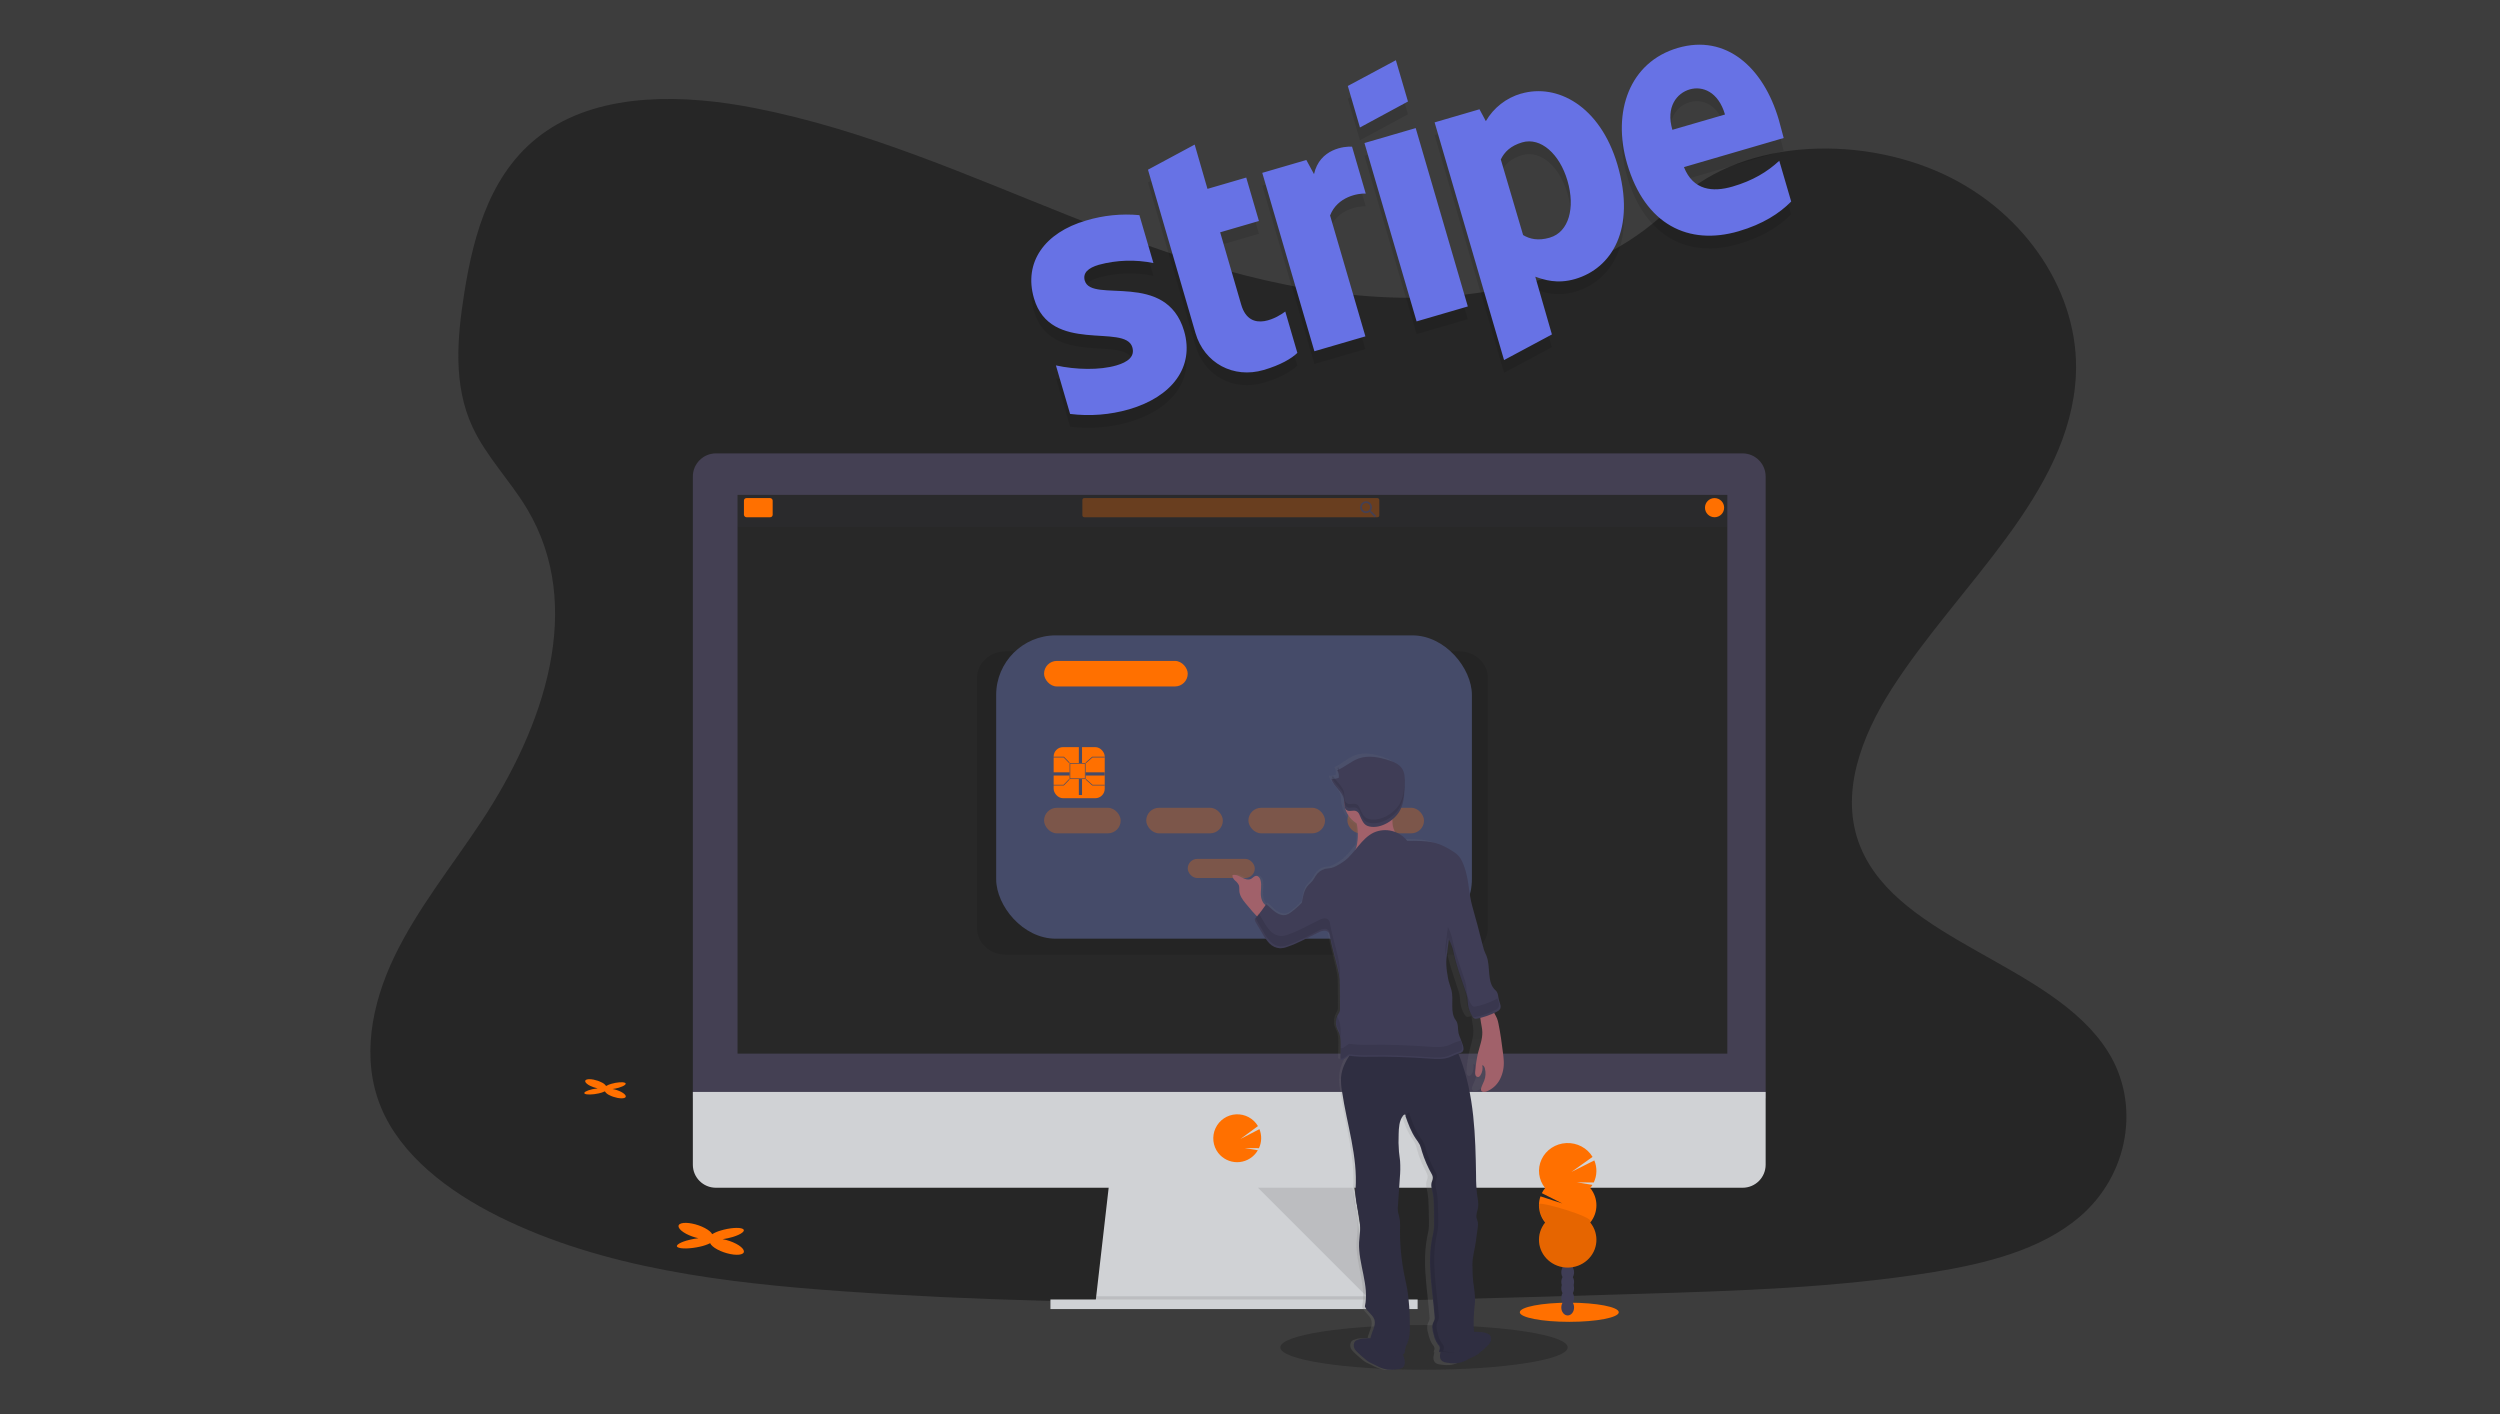 <?xml version="1.0" encoding="UTF-8"?>
<svg width="783px" height="443px" viewBox="0 0 783 443" version="1.1" xmlns="http://www.w3.org/2000/svg" xmlns:xlink="http://www.w3.org/1999/xlink">
    <!-- Generator: Sketch 53.2 (72643) - https://sketchapp.com -->
    <title>stripe</title>
    <desc>Created with Sketch.</desc>
    <defs>
        <polygon id="path-1" points="783 1.13686838e-13 5.68434189e-14 1.13686838e-13 5.68434189e-14 443 783 443"></polygon>
        <linearGradient x1="49.989%" y1="100.023%" x2="49.989%" y2="-0.002%" id="linearGradient-3">
            <stop stop-color="#808080" stop-opacity="0.25" offset="0%"></stop>
            <stop stop-color="#808080" stop-opacity="0.12" offset="54%"></stop>
            <stop stop-color="#808080" stop-opacity="0.1" offset="100%"></stop>
        </linearGradient>
    </defs>
    <g id="Page-1" stroke="none" stroke-width="1" fill="none" fill-rule="evenodd">
        <g id="stripe">
            <g id="Group-14">
                <g id="The-gang">
                    <g id="Oval-+-Oval-Mask">
                        <g id="Path-5">
                            <mask id="mask-2" fill="white">
                                <use xlink:href="#path-1"></use>
                            </mask>
                            <use id="Mask" fill="#3D3D3D" fill-rule="nonzero" xlink:href="#path-1"></use>
                            <g id="undraw_stripe_payments_o7aw" mask="url(#mask-2)">
                                <g transform="translate(116, 14)">
                                    <path d="M319.563,79.159 C284.304,77.908 250.719,66.249 218.652,53.495 C186.586,40.741 154.817,26.605 120.404,19.846 C98.267,15.5 72.952,14.887 55.118,27.038 C37.951,38.717 32.407,58.931 29.428,77.646 C27.184,91.758 25.865,106.575 32.008,119.772 C36.276,128.935 43.855,136.633 49.097,145.407 C67.325,175.942 54.451,213.596 34.68,243.411 C25.432,257.396 14.66,270.739 7.51,285.624 C0.36,300.51 -2.95,317.571 3.305,332.758 C9.511,347.814 24.288,359.118 40.297,367.069 C72.816,383.224 111.137,387.847 148.504,390.465 C231.22,396.261 314.379,393.75 397.315,391.239 C428.008,390.305 458.833,389.366 489.031,384.504 C505.794,381.804 523.102,377.521 535.271,367.176 C550.725,354.037 554.555,331.814 544.198,315.352 C526.845,287.746 478.819,280.894 466.68,251.25 C459.997,234.939 466.86,216.769 476.57,201.615 C497.403,169.163 532.321,140.691 534.161,103.592 C535.427,78.113 518.639,52.595 492.686,40.541 C465.477,27.889 427.755,29.495 407.682,50.41 C387.015,71.982 350.695,80.269 319.563,79.159 Z" id="Path" fill="#262626" fill-rule="nonzero"></path>
                                    <path d="M223.762,77.958 C223.036,75.468 224.801,73.914 228.184,72.925 C233.753,71.423 239.596,71.24 245.249,72.389 L240.861,57.384 C235.236,56.866 229.564,57.438 224.157,59.07 C211.188,62.85 204.538,72.136 207.839,83.429 C212.968,101.084 236.414,91.17 238.647,98.765 C239.505,101.688 237.233,103.408 233.655,104.45 C228.35,105.999 220.939,105.805 214.713,104.45 L219.155,119.645 C225.366,120.42 231.669,119.923 237.682,118.184 C250.973,114.286 258.188,105.064 254.849,93.635 C249.227,74.635 225.873,85.114 223.782,77.962 L223.762,77.958 Z M258.174,35.281 L243.547,43.149 L258.422,94.302 C261.187,103.754 270.309,108.645 279.768,105.883 C285.009,104.358 288.544,102.282 290.333,100.524 L286.549,87.565 C284.745,88.992 275.506,94.872 272.747,85.421 L266.155,62.758 L278.295,59.216 L274.322,45.614 L262.181,49.156 L258.174,35.281 Z M295.55,44.537 L293.146,40.109 L279.343,44.138 L295.667,100.012 L311.644,95.35 L300.581,57.486 C302.912,51.47 309.567,50.5 311.751,50.627 L307.461,35.939 C305.194,35.768 297.305,36.547 295.55,44.542 L295.55,44.537 Z M311.356,34.794 L327.397,30.117 L343.72,85.981 L327.68,90.663 L311.356,34.828 L311.356,34.794 Z M309.942,29.922 L324.974,21.796 L321.185,8.861 L306.135,16.924 L309.942,29.956 L309.942,29.922 Z M360.434,19.306 C355.766,20.648 351.8,23.744 349.366,27.944 L347.377,24.227 L333.321,28.329 L355.07,102.774 L370.058,94.751 L364.846,76.662 C367.63,77.636 371.706,79.024 377.327,77.388 C388.765,74.05 396.498,61.798 390.584,41.575 C385.109,23.062 371.618,16.067 360.434,19.326 L360.434,19.306 Z M369.453,64.419 C365.685,65.52 363.057,64.833 361.038,63.62 L354.051,39.948 C355.173,37.614 357.099,35.666 360.746,34.589 C366.557,32.889 372.486,38.228 374.929,46.593 C377.43,55.148 375.333,62.67 369.453,64.404 L369.453,64.419 Z M441.124,27.52 C436.346,11.175 424.654,0.589 409.511,5.008 C394.367,9.426 388.868,25.026 393.607,41.244 C399.223,60.448 412.909,66.981 428.511,62.436 C436.117,60.219 441.363,56.814 445,53.121 L441.27,40.352 C437.56,43.792 432.982,46.588 426.644,48.43 C420.447,50.237 414.318,49.672 411.412,42.34 L442.65,33.225 C442.406,32.397 441.563,29.04 441.119,27.505 L441.124,27.52 Z M407.785,30.662 C405.674,23.447 409.209,19.16 413.236,17.996 C417.136,16.861 422.163,18.649 424.269,25.864 L407.785,30.662 Z" id="Shape" fill="#000000" fill-rule="nonzero" opacity="0.1"></path>
                                    <path d="M223.762,73.958 C223.036,71.468 224.801,69.914 228.184,68.925 C233.753,67.423 239.596,67.24 245.249,68.389 L240.861,53.384 C235.236,52.866 229.564,53.438 224.157,55.07 C211.188,58.85 204.538,68.136 207.839,79.429 C212.968,97.084 236.414,87.17 238.647,94.765 C239.505,97.688 237.233,99.408 233.655,100.45 C228.35,101.999 220.939,101.805 214.713,100.45 L219.155,115.645 C225.366,116.42 231.669,115.923 237.682,114.184 C250.973,110.286 258.188,101.064 254.849,89.635 C249.227,70.635 225.873,81.114 223.782,73.962 L223.762,73.958 Z M258.174,31.281 L243.547,39.149 L258.422,90.302 C261.187,99.754 270.309,104.645 279.768,101.883 C285.009,100.358 288.544,98.282 290.333,96.524 L286.549,83.565 C284.745,84.992 275.506,90.872 272.747,81.421 L266.155,58.758 L278.295,55.216 L274.322,41.614 L262.181,45.156 L258.174,31.281 Z M295.55,40.537 L293.146,36.109 L279.343,40.138 L295.667,96.012 L311.644,91.35 L300.581,53.486 C302.912,47.47 309.567,46.5 311.751,46.627 L307.461,31.939 C305.194,31.768 297.305,32.547 295.55,40.542 L295.55,40.537 Z M311.356,30.794 L327.397,26.117 L343.72,81.981 L327.68,86.663 L311.356,30.828 L311.356,30.794 Z M309.942,25.922 L324.974,17.796 L321.185,4.861 L306.135,12.924 L309.942,25.956 L309.942,25.922 Z M360.434,15.306 C355.766,16.648 351.8,19.744 349.366,23.944 L347.377,20.227 L333.321,24.329 L355.07,98.774 L370.058,90.751 L364.846,72.662 C367.63,73.636 371.706,75.024 377.327,73.388 C388.765,70.05 396.498,57.798 390.584,37.575 C385.109,19.062 371.618,12.067 360.434,15.326 L360.434,15.306 Z M369.453,60.419 C365.685,61.52 363.057,60.833 361.038,59.62 L354.051,35.948 C355.173,33.614 357.099,31.666 360.746,30.589 C366.557,28.889 372.486,34.228 374.929,42.593 C377.43,51.148 375.333,58.67 369.453,60.404 L369.453,60.419 Z M441.124,23.52 C436.346,7.175 424.654,-3.411 409.511,1.008 C394.367,5.426 388.868,21.026 393.607,37.244 C399.223,56.448 412.909,62.981 428.511,58.436 C436.117,56.219 441.363,52.814 445,49.121 L441.27,36.352 C437.56,39.792 432.982,42.588 426.644,44.43 C420.447,46.237 414.318,45.672 411.412,38.34 L442.65,29.225 C442.406,28.397 441.563,25.04 441.119,23.505 L441.124,23.52 Z M407.785,26.662 C405.674,19.447 409.209,15.16 413.236,13.996 C417.136,12.861 422.163,14.649 424.269,21.864 L407.785,26.662 Z" id="Shape" fill="#6772E5" fill-rule="nonzero"></path>
                                    <ellipse id="Oval" fill="#262626" fill-rule="nonzero" opacity="0.543" cx="330" cy="408" rx="45" ry="7"></ellipse>
                                    <polygon id="Path" fill="#D0D2D5" fill-rule="nonzero" points="314 396 227 394.891 227.259 392.668 231.463 356 307.868 356 313.487 392.668 313.917 395.446"></polygon>
                                    <polygon id="Path" fill="#000000" fill-rule="nonzero" opacity="0.1" points="314 395 270.544 395 227 394.401 227.259 392 313.57 392"></polygon>
                                    <rect id="Rectangle" fill="#D0D2D5" fill-rule="nonzero" x="213" y="393" width="115" height="3"></rect>
                                    <path d="M437,135.273 C437.01,133.354 436.257,131.509 434.905,130.145 C433.553,128.781 431.714,128.009 429.792,128 L108.208,128 C104.207,128.021 100.981,131.277 101,135.273 L101,330 L437,330 L437,135.273 Z" id="Path" fill="#444053" fill-rule="nonzero"></path>
                                    <path d="M101,328 L101,350.802 C101,354.777 104.227,358 108.208,358 L429.792,358 C431.704,358.001 433.538,357.243 434.89,355.893 C436.242,354.543 437.001,352.711 437,350.802 L437,328 L101,328 Z" id="Path" fill="#D0D2D5" fill-rule="nonzero"></path>
                                    <rect id="Rectangle" fill="#282828" fill-rule="nonzero" x="115" y="141" width="310" height="175"></rect>
                                    <path d="M271.455,350 C273.763,350 275.944,348.94 277.371,347.124 L277.371,347.124 C277.586,346.85 277.782,346.561 277.956,346.26 L273.85,345.576 L278.312,345.61 C279.177,343.726 279.228,341.567 278.454,339.644 L272.47,342.754 L277.99,338.691 C276.566,336.284 273.925,334.866 271.133,335.01 C268.342,335.154 265.861,336.836 264.691,339.378 C263.521,341.919 263.855,344.901 265.559,347.119 L265.559,347.119 C266.981,348.932 269.153,349.993 271.455,350 Z" id="Path" fill="#FF7000" fill-rule="nonzero"></path>
                                    <polygon id="Path" fill="#000000" fill-rule="nonzero" opacity="0.1" points="278 358 313 393 307.629 358"></polygon>
                                    <rect id="Rectangle" fill="#444053" fill-rule="nonzero" opacity="0.1" x="115" y="141" width="310" height="10"></rect>
                                    <rect id="Rectangle" fill="#FF7000" fill-rule="nonzero" x="117" y="142" width="9" height="6" rx="0.78"></rect>
                                    <rect id="Rectangle" fill="#FF7000" fill-rule="nonzero" opacity="0.3" x="223" y="142" width="93" height="6" rx="0.58"></rect>
                                    <path d="M313.562,146.134 L313.333,146.134 L313.25,146.066 C313.534,145.723 313.691,145.292 313.694,144.846 C313.689,143.821 312.857,142.995 311.837,143 C310.817,143.005 309.995,143.841 310,144.866 C310.005,145.891 310.837,146.717 311.857,146.712 C312.298,146.705 312.724,146.548 313.065,146.266 L313.148,146.335 L313.148,146.565 L314.576,148 L315,147.569 L313.562,146.134 Z M311.857,146.134 C311.335,146.136 310.865,145.822 310.664,145.338 C310.464,144.855 310.574,144.298 310.942,143.927 C311.311,143.557 311.865,143.446 312.346,143.648 C312.828,143.849 313.14,144.322 313.138,144.846 C313.141,145.189 313.007,145.518 312.766,145.76 C312.525,146.002 312.197,146.137 311.857,146.134 L311.857,146.134 Z" id="Shape" fill="#444053" fill-rule="nonzero"></path>
                                    <circle id="Oval" fill="#FF7000" fill-rule="nonzero" cx="421" cy="145" r="3"></circle>
                                    <path d="M341.083,190 L198.917,190 C193.993,190 190,193.729 190,198.327 L190,276.673 C190,281.271 193.993,285 198.917,285 L341.083,285 C346.007,285 350,281.271 350,276.673 L350,198.327 C350,193.729 346.007,190 341.083,190 Z" id="Path" fill="#000000" fill-rule="nonzero" opacity="0.1"></path>
                                    <rect id="Rectangle" fill="#454B69" fill-rule="nonzero" x="196" y="185" width="149" height="95" rx="18.67"></rect>
                                    <rect id="Rectangle" fill="#FF7000" fill-rule="nonzero" opacity="0.3" x="211" y="239" width="24" height="8" rx="4"></rect>
                                    <rect id="Rectangle" fill="#FF7000" fill-rule="nonzero" opacity="0.3" x="243" y="239" width="24" height="8" rx="4"></rect>
                                    <rect id="Rectangle" fill="#FF7000" fill-rule="nonzero" opacity="0.3" x="256" y="255" width="21" height="6" rx="3"></rect>
                                    <rect id="Rectangle" fill="#FF7000" fill-rule="nonzero" opacity="0.3" x="275" y="239" width="24" height="8" rx="4"></rect>
                                    <rect id="Rectangle" fill="#FF7000" fill-rule="nonzero" opacity="0.3" x="306" y="239" width="24" height="8" rx="4"></rect>
                                    <rect id="Rectangle" fill="#FF7000" fill-rule="nonzero" x="214" y="220" width="16" height="16" rx="2.95"></rect>
                                    <path d="M224,230 L219,230 L219,225 L224,225 L224,230 Z M219.202,229.794 L223.789,229.794 L223.789,225.206 L219.202,225.206 L219.202,229.794 Z" id="Shape" fill="#454B69" fill-rule="nonzero"></path>
                                    <rect id="Rectangle" fill="#454B69" fill-rule="nonzero" x="221.895" y="219" width="1" height="6"></rect>
                                    <rect id="Rectangle" fill="#454B69" fill-rule="nonzero" x="221.895" y="230" width="1" height="5"></rect>
                                    <rect id="Rectangle" fill="#454B69" fill-rule="nonzero" x="213" y="227.895" width="6" height="1"></rect>
                                    <rect id="Rectangle" fill="#454B69" fill-rule="nonzero" x="224" y="227.895" width="6" height="1"></rect>
                                    <polygon id="Path" fill="#454B69" fill-rule="nonzero" points="218.844 225 217.123 223.23 213 223.23 213 223 217.214 223 219 224.838"></polygon>
                                    <polygon id="Path" fill="#454B69" fill-rule="nonzero" points="224.152 225 224 224.833 226.082 223 230 223 230 223.23 226.171 223.23"></polygon>
                                    <polygon id="Path" fill="#454B69" fill-rule="nonzero" points="217.215 232 213 232 213 231.799 217.114 231.799 218.834 230 219 230.133"></polygon>
                                    <polygon id="Path" fill="#454B69" fill-rule="nonzero" points="230 232 226.08 232 224 230.142 224.162 230 226.18 231.799 230 231.799"></polygon>
                                    <rect id="Rectangle" fill="#FF7000" fill-rule="nonzero" x="211" y="193" width="45" height="8" rx="4"></rect>
                                    <path d="M351.993,318.062 C351.964,317.226 351.862,316.39 351.759,315.558 C351.384,312.437 350.999,309.317 350.39,306.24 C350.283,305.639 350.12,305.05 349.903,304.48 C349.684,303.94 349.382,303.444 349.153,302.91 C349.155,302.89 349.155,302.871 349.153,302.851 C349.435,302.715 349.713,302.579 349.986,302.433 C350.183,302.333 350.372,302.218 350.551,302.088 C350.731,301.959 350.882,301.793 350.994,301.602 C351.482,300.747 350.936,299.658 350.687,298.685 L350.687,298.685 C350.424,297.64 350.483,296.386 349.713,295.686 C346.965,293.256 348.329,288.297 346.955,284.817 C346.712,284.209 346.434,283.611 346.225,282.989 C346.064,282.503 345.952,282.017 345.835,281.531 C344.86,277.48 343.834,273.447 342.756,269.431 C341.62,265.27 341.742,260.934 340.32,256.87 C340.051,256.028 339.7,255.214 339.272,254.44 C338.796,253.633 338.151,252.939 337.382,252.403 C335.306,250.974 333.216,249.754 330.78,249.234 C328.344,248.713 325.713,248.796 323.228,248.806 C322.338,247.574 321.114,246.621 319.701,246.059 L319.657,245.933 C319.458,245.441 319.305,244.931 319.199,244.411 C319.119,243.897 319.078,243.377 319.077,242.856 C319.077,242.297 319.053,241.733 319.038,241.174 L319.174,241.043 C319.5,240.699 319.8,240.332 320.071,239.944 C320.332,239.577 320.56,239.189 320.753,238.782 C320.972,238.321 321.157,237.845 321.308,237.358 C321.605,236.373 321.805,235.362 321.908,234.339 C322.039,233.139 322.078,231.909 322.112,230.708 C322.112,230.465 322.112,230.222 322.112,229.974 L322.112,229.794 C322.112,229.6 322.112,229.41 322.112,229.22 L322.112,229.157 C322.153,227.916 321.838,226.688 321.206,225.618 C320.324,224.306 318.814,223.674 317.357,223.149 C314.434,222.138 311.223,221.472 308.334,222.556 C306.039,223.421 304.207,225.307 301.942,226.265 L301.942,226.265 C301.993,226.351 302.041,226.441 302.083,226.532 C302.084,226.545 302.084,226.558 302.083,226.571 C302.122,226.659 302.156,226.741 302.185,226.829 L302.185,226.829 C302.259,227.026 302.313,227.229 302.346,227.436 L302.346,227.436 C302.412,227.829 302.412,228.23 302.346,228.623 C301.662,228.928 300.907,229.039 300.163,228.943 C300.444,229.859 300.912,230.706 301.537,231.432 C301.737,231.685 301.946,231.918 302.146,232.186 L302.453,232.565 C302.975,233.176 303.401,233.863 303.715,234.602 C303.83,234.894 303.911,235.199 303.954,235.511 C304.046,236.128 304.022,236.838 304.105,237.455 C304.136,237.721 304.203,237.981 304.305,238.228 C304.683,240.826 306.294,243.083 308.631,244.29 C308.948,246.212 308.948,248.172 308.631,250.094 C308.631,250.201 308.592,250.308 308.568,250.415 C307.242,252.082 305.971,253.842 304.339,255.145 C303.596,255.725 302.802,256.236 301.966,256.671 C301.475,256.954 300.949,257.171 300.402,257.318 C299.788,257.459 299.145,257.439 298.536,257.59 C297.359,257.963 296.369,258.767 295.764,259.84 C295.456,260.408 295.114,260.957 294.741,261.484 C294.399,261.906 293.971,262.252 293.61,262.655 C292.304,264.113 291.949,266.223 291.661,268.197 C290.646,269.316 289.532,270.342 288.334,271.264 C287.959,271.562 287.542,271.802 287.096,271.979 C285.946,272.363 284.684,271.872 283.686,271.133 C282.687,270.394 281.907,269.422 280.943,268.663 L280.689,269.038 C280.617,268.967 280.55,268.89 280.489,268.809 C280.094,268.253 279.82,267.621 279.686,266.952 C279.335,265.159 279.997,263.238 279.481,261.493 C279.291,260.861 278.833,260.21 278.2,260.224 C277.566,260.239 277.172,260.871 276.626,261.168 C275.749,261.654 274.677,261.211 273.81,260.73 C272.942,260.249 271.953,259.709 271.003,259.996 C270.966,260.631 271.236,261.245 271.729,261.649 C272.219,262.035 272.621,262.521 272.908,263.073 C273.051,263.676 273.105,264.297 273.069,264.915 C273.167,266.335 274.044,267.555 274.891,268.663 C275.944,270.008 277.045,271.314 278.195,272.581 L278.195,272.581 C278.057,272.823 277.84,273.01 277.581,273.111 C277.515,273.342 277.515,273.586 277.581,273.816 C277.629,273.975 277.691,274.13 277.766,274.278 C277.878,274.506 278.014,274.73 278.131,274.939 L279.841,277.938 L280.119,278.424 C280.236,278.629 280.353,278.823 280.475,279.022 C280.878,279.721 281.357,280.373 281.902,280.967 C282.174,281.252 282.475,281.51 282.799,281.735 C283.01,281.886 283.233,282.019 283.466,282.133 C283.792,282.3 284.14,282.419 284.499,282.488 C284.676,282.526 284.855,282.549 285.035,282.556 C285.222,282.571 285.409,282.571 285.595,282.556 C286.157,282.478 286.708,282.336 287.237,282.133 C290.497,280.991 293.488,279.168 296.587,277.617 C297.013,277.38 297.471,277.203 297.946,277.092 C298.107,277.062 298.27,277.049 298.434,277.054 C298.599,277.059 298.763,277.086 298.921,277.136 C299.077,277.188 299.224,277.262 299.359,277.355 C299.633,277.538 299.823,277.821 299.89,278.142 C299.983,278.629 300.071,279.081 300.158,279.547 C300.246,280.014 300.343,280.481 300.441,280.947 C300.636,281.876 300.845,282.804 301.089,283.723 C301.22,284.209 301.347,284.724 301.474,285.23 C301.786,286.465 302.093,287.709 302.375,288.954 C302.463,289.342 302.546,289.736 302.624,290.125 C302.769,290.817 302.873,291.516 302.935,292.22 C302.938,292.236 302.938,292.253 302.935,292.269 C302.984,292.881 302.989,293.489 302.994,294.101 L302.994,296.022 L303.043,301.69 C303.043,302.506 302.604,303.017 302.258,303.751 C302.19,303.901 302.127,304.057 302.073,304.212 L302.073,304.212 L302.073,304.212 C302.008,304.41 301.954,304.611 301.912,304.815 C301.912,304.878 301.883,304.947 301.873,305.01 C301.864,305.073 301.873,305.16 301.844,305.233 C301.815,305.306 301.844,305.379 301.82,305.447 C301.795,305.515 301.82,305.593 301.82,305.661 C301.82,305.729 301.82,305.817 301.82,305.894 C301.82,305.972 301.82,306.031 301.82,306.094 C301.82,306.157 301.82,306.264 301.82,306.347 C301.82,306.429 301.82,306.468 301.82,306.526 C301.82,306.585 301.854,306.716 301.868,306.813 L301.898,306.959 C301.932,307.1 301.966,307.241 302.015,307.382 C302.112,307.674 302.234,307.96 302.361,308.242 C302.487,308.524 302.614,308.811 302.721,309.103 C302.789,309.288 302.848,309.476 302.896,309.667 C302.909,309.71 302.918,309.754 302.926,309.798 C302.965,309.949 302.999,310.099 303.028,310.255 L303.028,310.362 C303.057,310.527 303.082,310.697 303.101,310.848 C303.104,310.867 303.104,310.887 303.101,310.906 C303.101,311.096 303.14,311.285 303.15,311.475 L303.15,311.475 C303.194,312.165 303.184,312.87 303.15,313.565 L303.091,317.026 L303.091,317.133 L303.091,317.133 C303.086,317.241 303.11,317.349 303.16,317.444 C303.231,317.555 303.354,317.622 303.486,317.619 C303.733,317.601 303.969,317.51 304.163,317.357 L305.713,316.234 L305.81,316.234 C304.587,318.232 303.608,320.434 303.418,322.782 C303.344,324.332 303.444,325.886 303.715,327.414 C305.143,337.623 308.504,347.923 307.798,358.229 C307.52,362.288 309.206,366.245 309.196,370.309 C309.196,371.889 308.928,373.454 308.86,375.029 C308.563,381.795 312.022,388.64 310.614,395.251 C311.101,396.894 312.948,397.769 313.469,399.402 C313.908,400.788 313.274,402.261 312.763,403.617 C312.578,404.09 312.437,404.578 312.339,405.075 C310.921,405.075 309.347,405.104 308.402,405.498 C308.14,405.584 307.884,405.688 307.637,405.809 C306.765,406.329 306.707,407.754 307.257,408.614 C307.808,409.475 310.901,412.221 311.808,412.673 L313.791,413.645 C314.855,414.245 316.005,414.678 317.201,414.929 C318.208,415.04 319.225,415.021 320.227,414.87 C321.001,414.788 321.859,414.661 322.361,414.029 C323.067,413.135 322.707,411.681 322.224,410.388 C322.403,410.247 322.54,410.061 322.624,409.849 C322.71,409.51 322.754,409.163 322.755,408.813 C322.898,408.138 323.131,407.484 323.447,406.869 C324.261,404.891 324.227,402.664 324.178,400.511 C324.187,397.009 323.946,393.512 323.457,390.045 C323.213,388.586 322.882,387.128 322.6,385.67 C321.56,380.389 321.114,375.008 321.269,369.628 C321.287,368.322 321.105,367.02 320.729,365.768 C320.569,365.046 320.526,364.302 320.602,363.566 L321.187,354.666 C321.353,352.856 321.381,351.036 321.269,349.221 C321.187,348.249 321.026,347.277 320.928,346.305 C320.781,344.452 320.75,342.591 320.836,340.734 C320.889,338.736 320.982,336.592 322.127,334.988 C322.245,334.78 322.441,334.628 322.673,334.565 C322.906,334.531 322.975,334.847 322.887,335.051 C323.009,335.421 323.135,335.785 323.262,336.155 C323.301,336.262 323.335,336.364 323.374,336.466 C323.438,336.655 323.506,336.845 323.574,337.035 C323.642,337.224 323.671,337.297 323.715,337.428 L323.905,337.914 C323.959,338.06 324.017,338.201 324.071,338.342 C324.124,338.483 324.193,338.648 324.256,338.799 C324.319,338.95 324.383,339.101 324.451,339.251 C324.519,339.402 324.568,339.528 324.631,339.669 L324.865,340.155 C324.924,340.277 324.982,340.403 325.045,340.525 C325.109,340.646 325.235,340.88 325.333,341.055 C325.386,341.157 325.44,341.259 325.498,341.356 C325.654,341.628 325.815,341.891 325.986,342.153 L325.986,342.153 C326.317,342.639 326.673,343.126 326.96,343.646 C327.062,343.817 327.153,343.994 327.233,344.176 C327.503,344.847 327.716,345.54 327.871,346.246 C328.042,346.888 328.241,347.515 328.461,348.132 C328.68,348.75 328.948,349.367 329.187,349.97 C329.318,350.271 329.455,350.573 329.591,350.869 C330,351.769 330.444,352.653 330.892,353.528 C330.971,353.683 331.033,353.846 331.077,354.014 C331.1,354.096 331.117,354.179 331.131,354.262 C331.149,354.424 331.149,354.587 331.131,354.748 C331.125,354.85 331.112,354.95 331.092,355.05 C331.063,355.2 331.019,355.346 330.96,355.487 C330.361,356.853 330.843,358.2 331.106,359.541 C331.336,360.956 331.447,362.387 331.438,363.819 C331.438,364.305 331.438,364.791 331.481,365.243 C331.481,365.837 331.481,366.425 331.516,367.018 C331.55,367.611 331.516,368.291 331.55,368.928 C331.56,369.566 331.534,370.204 331.472,370.839 C331.472,371.062 331.413,371.281 331.379,371.5 C331.272,372.156 331.121,372.807 330.989,373.444 C330.503,376.007 330.278,378.613 330.317,381.222 C330.317,382.269 330.351,383.317 330.419,384.367 C330.478,385.422 330.561,386.472 330.653,387.527 C330.702,388.105 330.76,388.684 330.819,389.262 C330.916,390.264 331.023,391.265 331.131,392.266 C331.238,393.268 331.355,394.371 331.457,395.416 C331.559,396.461 331.652,397.507 331.725,398.547 C331.771,399.062 331.662,399.58 331.413,400.034 C331.315,400.214 331.233,400.403 331.17,400.598 C331.124,400.733 331.088,400.871 331.062,401.011 C331.034,401.172 331.014,401.334 331.004,401.497 C330.992,401.839 331.011,402.181 331.062,402.518 C331.088,402.687 331.118,402.849 331.15,403.004 C331.223,403.34 331.311,403.675 331.399,404.006 C331.599,404.922 331.927,405.805 332.373,406.631 C332.468,406.801 332.575,406.963 332.695,407.117 C332.729,407.166 332.768,407.209 332.807,407.258 C332.907,407.375 333,407.498 333.084,407.627 C333.124,407.687 333.158,407.751 333.187,407.817 C333.287,408.086 333.307,408.378 333.245,408.658 C333.192,408.95 333.089,409.241 333.011,409.518 L333.011,409.518 L333.265,409.552 C332.909,410.675 332.743,411.827 333.343,412.581 C333.83,413.213 334.702,413.339 335.477,413.422 C336.478,413.576 337.495,413.598 338.502,413.485 C339.698,413.234 340.849,412.802 341.913,412.202 L343.896,411.229 C344.802,410.777 347.891,408.05 348.441,407.166 C348.992,406.281 348.929,404.886 348.066,404.366 C347.82,404.241 347.564,404.136 347.301,404.05 C346.424,403.685 345.007,403.651 343.681,403.632 C343.613,403.145 343.574,402.616 343.555,402.115 C343.466,400.254 343.502,398.39 343.662,396.534 C343.774,395.217 343.944,393.904 343.93,392.587 C343.93,390.827 343.564,389.087 343.374,387.337 C343.184,385.587 343.165,383.876 343.136,382.145 C343.092,379.598 343.842,377.173 344.169,374.655 L344.739,370.226 C344.834,369.688 344.847,369.139 344.778,368.598 C344.69,368.112 344.466,367.625 344.373,367.139 C344.173,366.036 344.675,364.942 344.831,363.829 C345.011,362.55 344.734,361.253 344.553,359.969 C344.317,357.943 344.205,355.904 344.217,353.864 C344.042,341.322 343.686,328.499 339.438,316.764 C339.267,316.278 339.082,315.792 338.892,315.34 C338.978,315.316 339.062,315.289 339.145,315.257 C339.278,315.208 339.404,315.142 339.521,315.062 C339.572,315.031 339.621,314.995 339.667,314.956 C339.802,314.821 339.901,314.653 339.954,314.469 C340.011,314.292 340.041,314.107 340.042,313.92 C340.036,313.591 339.988,313.265 339.901,312.948 L339.842,312.749 C339.745,312.418 339.637,312.092 339.525,311.776 L339.525,311.776 C339.418,311.46 339.301,311.154 339.179,310.843 C338.926,310.266 338.72,309.67 338.566,309.059 C338.268,307.678 338.566,306.084 337.732,304.961 C335.891,302.443 337.192,298.574 336.422,295.506 C336.168,294.534 335.798,293.562 335.564,292.59 C335.418,291.967 335.326,291.331 335.233,290.694 C334.989,289.317 334.869,287.921 334.872,286.523 C334.872,285.823 334.98,285.123 335.062,284.428 L335.647,279.606 C336.3,280.853 336.767,282.19 337.031,283.572 C337.075,283.772 337.114,283.966 337.158,284.165 C337.684,286.544 338.335,288.893 339.106,291.204 C339.55,292.599 339.988,293.99 340.466,295.37 C340.607,295.764 340.743,296.163 340.87,296.566 C340.994,296.969 341.092,297.38 341.162,297.796 C341.216,298.126 341.24,298.467 341.265,298.802 C341.289,299.138 341.309,299.483 341.343,299.818 C341.502,301.254 341.985,302.635 342.756,303.858 C342.78,303.889 342.803,303.921 342.824,303.955 C342.955,304.191 343.165,304.374 343.418,304.47 L343.418,304.47 C343.593,304.506 343.774,304.506 343.949,304.47 L343.979,304.47 C344.237,304.417 344.495,304.358 344.748,304.295 C344.786,304.288 344.824,304.278 344.86,304.266 C344.977,305.773 345.426,307.275 345.465,308.797 C345.513,311.008 344.7,313.128 344.183,315.271 C343.748,317.228 343.457,319.213 343.311,321.212 C343.244,321.607 343.269,322.013 343.384,322.398 C343.499,322.783 343.87,323.033 344.271,322.996 C344.548,322.903 344.775,322.701 344.899,322.437 C345.479,321.475 345.672,320.331 345.44,319.233 C345.903,319.33 346.142,319.86 346.254,320.342 C346.55,321.589 346.479,322.896 346.049,324.104 C345.762,324.911 345.318,325.655 345.075,326.486 C344.987,326.745 344.987,327.025 345.075,327.283 C345.318,327.842 346.088,327.803 346.644,327.599 C348.459,326.861 349.933,325.474 350.78,323.71 C351.643,321.955 352.059,320.015 351.993,318.062 Z" id="Path" fill="url(#linearGradient-3)" fill-rule="nonzero"></path>
                                    <path d="M323.601,414.034 C323.095,414.661 322.23,414.788 321.446,414.87 C320.433,415.021 319.406,415.04 318.389,414.929 C317.189,414.68 316.032,414.25 314.954,413.654 L312.95,412.681 C312.038,412.229 308.92,409.514 308.362,408.634 C307.805,407.753 307.861,406.367 308.74,405.846 C308.991,405.725 309.25,405.621 309.515,405.535 C310.989,404.932 313.976,405.238 315.544,405.005 C316.322,404.967 317.095,405.154 317.775,405.545 C319.325,406.25 322.056,406.81 322.731,408.605 C323.256,409.986 324.692,412.667 323.601,414.034 Z" id="Path" fill="#2F2E41" fill-rule="nonzero"></path>
                                    <path d="M335.409,412.005 C335.915,412.63 336.779,412.757 337.563,412.839 C339.796,413.267 342.105,412.834 344.046,411.622 L346.048,410.653 C346.965,410.202 350.081,407.498 350.638,406.621 C351.196,405.743 351.139,404.357 350.256,403.844 C350.008,403.719 349.75,403.616 349.486,403.533 C348.013,402.932 345.028,403.238 343.461,403.005 C342.682,402.966 341.908,403.152 341.227,403.543 C339.683,404.246 336.977,404.803 336.278,406.592 C335.74,407.973 334.3,410.643 335.409,412.005 Z" id="Path" fill="#2F2E41" fill-rule="nonzero"></path>
                                    <path d="M340.056,314.507 C340.552,315.459 340.984,316.443 341.35,317.452 C345.752,329.078 346.12,341.799 346.304,354.234 C346.288,356.257 346.403,358.278 346.649,360.285 C346.833,361.559 347.133,362.843 346.935,364.117 C346.775,365.216 346.256,366.302 346.45,367.391 C346.542,367.876 346.775,368.36 346.867,368.845 C346.939,369.381 346.925,369.926 346.823,370.458 L346.237,374.847 C345.897,377.346 345.122,379.749 345.165,382.273 C345.194,383.993 345.223,385.712 345.412,387.422 C345.694,389.146 345.886,390.882 345.989,392.625 C345.989,393.933 345.825,395.236 345.708,396.539 C345.545,398.379 345.508,400.227 345.597,402.071 C345.665,403.491 345.829,404.978 346.566,406.175 C345.718,407.386 344.884,408.471 343.532,409.081 C340.783,410.283 337.627,409.876 334.656,409.444 C334.821,408.897 335.073,408.277 334.835,407.754 C334.697,407.501 334.526,407.268 334.326,407.061 C333.679,406.139 333.229,405.093 333.003,403.99 C332.644,402.677 332.285,401.267 333.003,400.013 C333.255,399.572 333.368,399.065 333.327,398.559 C332.712,390.324 330.875,381.779 332.566,373.684 C332.746,372.822 332.959,371.96 333.051,371.083 C333.142,369.822 333.159,368.557 333.1,367.295 L333.119,365.488 C333.032,363.613 333.119,361.69 332.731,359.834 C332.465,358.507 331.96,357.17 332.581,355.814 C332.852,355.188 332.818,354.473 332.489,353.876 C331.183,351.591 330.133,349.168 329.357,346.653 C329.197,345.951 328.977,345.264 328.698,344.599 C328.32,343.898 327.886,343.229 327.399,342.599 C325.945,340.462 325.043,337.987 324.18,335.545 C324.272,335.318 324.18,335.008 323.962,335.061 C323.724,335.119 323.519,335.271 323.395,335.482 C322.212,337.071 322.11,339.193 322.057,341.179 C321.968,343.02 322,344.865 322.154,346.702 C322.251,347.671 322.42,348.639 322.508,349.608 C322.622,351.407 322.592,353.211 322.42,355.005 L321.824,363.792 C321.739,364.522 321.782,365.262 321.95,365.977 C322.339,367.213 322.529,368.503 322.513,369.799 C322.36,375.128 322.829,380.457 323.909,385.679 C324.2,387.132 324.544,388.556 324.796,390.004 C325.299,393.44 325.549,396.908 325.542,400.381 C325.596,402.517 325.63,404.741 324.786,406.678 C324.455,407.287 324.214,407.939 324.069,408.616 C324.068,408.963 324.022,409.308 323.933,409.643 C323.686,410.278 322.963,410.549 322.28,410.694 C321.028,410.966 319.743,411.057 318.465,410.966 C318.165,410.962 317.87,410.896 317.597,410.772 C317.112,410.525 316.87,410.002 316.506,409.609 C315.726,408.757 314.427,408.495 313.714,407.584 C312.822,406.441 313.196,404.789 313.714,403.442 C314.233,402.096 314.897,400.638 314.441,399.262 C313.903,397.649 312.018,396.777 311.484,395.149 C312.939,388.59 309.361,381.808 309.667,375.099 C309.739,373.534 310.011,371.984 310.016,370.419 C310.016,366.389 308.285,362.465 308.561,358.444 C309.293,348.228 305.808,338.026 304.334,327.887 C304.052,326.375 303.948,324.835 304.024,323.299 C304.242,320.761 305.42,318.402 306.836,316.285 C307.854,314.768 309.075,313.281 310.757,312.574 C312.144,311.988 313.695,311.993 315.198,312.002 C318.95,312.031 322.702,312.06 326.454,312.128 C329.007,312.091 331.558,312.319 334.064,312.806 C336.095,313.267 337.996,314.211 340.056,314.507 Z" id="Path" fill="#2F2E41" fill-rule="nonzero"></path>
                                    <g id="Group" opacity="0.1" stroke-width="1" fill="none" fill-rule="evenodd" transform="translate(324, 334)">
                                        <path d="M0.669,0.882 C0.795,0.671 0.999,0.518 1.236,0.458 C1.479,0.424 1.552,0.736 1.459,0.945 C2.322,3.381 3.205,5.89 4.674,8.038 C5.164,8.671 5.601,9.344 5.978,10.051 C6.254,10.72 6.475,11.41 6.638,12.116 C7.413,14.645 8.462,17.08 9.765,19.38 C10.096,19.98 10.13,20.7 9.857,21.329 C9.236,22.693 9.741,24.037 10.012,25.372 C10.385,27.238 10.313,29.172 10.4,31.058 C10.4,31.647 10.4,32.237 10.434,32.826 C10.497,34.096 10.482,35.368 10.39,36.636 C10.288,37.518 10.075,38.385 9.905,39.252 C8.218,47.393 10.051,55.972 10.667,64.269 C10.709,64.777 10.598,65.287 10.347,65.73 C9.61,66.992 9.968,68.41 10.347,69.73 C10.569,70.841 11.02,71.893 11.67,72.819 C11.859,73.031 12.022,73.265 12.155,73.515 C12.393,74.042 12.155,74.665 11.971,75.216 C13.284,75.428 14.608,75.569 15.937,75.639 C14.213,75.654 12.491,75.512 10.793,75.216 C10.958,74.665 11.21,74.042 10.972,73.515 C10.835,73.261 10.663,73.027 10.463,72.819 C9.816,71.891 9.366,70.84 9.139,69.73 C8.781,68.41 8.422,66.992 9.139,65.73 C9.392,65.287 9.505,64.778 9.464,64.269 C8.848,55.987 7.011,47.393 8.703,39.252 C8.882,38.385 9.096,37.518 9.188,36.636 C9.279,35.368 9.295,34.096 9.236,32.826 C9.236,32.237 9.212,31.647 9.198,31.058 C9.11,29.172 9.198,27.238 8.81,25.372 C8.543,24.037 8.039,22.693 8.659,21.329 C8.93,20.7 8.896,19.98 8.567,19.38 C7.261,17.082 6.211,14.646 5.435,12.116 C5.273,11.41 5.052,10.72 4.776,10.051 C4.398,9.345 3.964,8.672 3.476,8.038 C2.07,5.987 1.202,3.629 0.378,1.281 C0.485,1.159 0.572,1.018 0.669,0.882 Z" id="Path" fill="#000000" fill-rule="nonzero"></path>
                                    </g>
                                    <path d="M278.994,267.112 C278.631,265.3 279.319,263.359 278.781,261.597 C278.588,260.96 278.113,260.298 277.459,260.313 C276.805,260.328 276.394,260.965 275.832,261.266 C274.926,261.76 273.822,261.31 272.926,260.826 C272.03,260.343 270.988,259.79 270.02,260.081 C269.903,260.713 270.32,261.31 270.775,261.75 C271.275,262.139 271.689,262.63 271.991,263.192 C272.219,263.774 272.112,264.426 272.16,265.053 C272.262,266.485 273.129,267.724 274.045,268.84 C275.479,270.639 277.004,272.361 278.612,274 C278.612,274 281.034,270.919 281,270.381 C280.966,269.843 280.138,269.393 279.837,268.988 C279.424,268.434 279.136,267.793 278.994,267.112 L278.994,267.112 Z" id="Path" fill="#A1616A" fill-rule="nonzero"></path>
                                    <path d="M352.84,304.896 C353.057,305.459 353.219,306.041 353.325,306.634 C353.954,309.675 354.352,312.759 354.744,315.839 C354.846,316.659 354.952,317.485 354.981,318.31 C355.095,320.277 354.689,322.239 353.804,324.001 C352.911,325.775 351.385,327.152 349.526,327.863 C348.955,328.065 348.155,328.104 347.903,327.554 C347.813,327.299 347.813,327.022 347.903,326.767 C348.131,325.946 348.591,325.208 348.872,324.411 C349.314,323.222 349.389,321.927 349.085,320.695 C348.969,320.212 348.722,319.696 348.242,319.599 C348.481,320.687 348.279,321.825 347.68,322.765 C347.547,323.028 347.313,323.227 347.031,323.316 C346.624,323.358 346.242,323.113 346.111,322.727 C345.994,322.347 345.969,321.945 346.038,321.554 C346.19,319.578 346.491,317.616 346.939,315.684 C347.472,313.565 348.32,311.475 348.262,309.289 C348.213,307.31 347.424,305.365 347.646,303.4 C347.639,303.176 347.787,302.976 348.005,302.917 C348.561,302.69 349.133,302.501 349.715,302.353 C350.059,302.266 351.232,301.87 351.561,302.044 C351.89,302.217 351.91,303.072 352.046,303.371 C352.302,303.868 352.617,304.361 352.84,304.896 Z" id="Path" fill="#A1616A" fill-rule="nonzero"></path>
                                    <circle id="Oval" fill="#A1616A" fill-rule="nonzero" cx="313" cy="237" r="8"></circle>
                                    <path d="M320.11,243.098 C320.106,243.625 320.148,244.152 320.234,244.672 C320.35,245.198 320.516,245.711 320.731,246.206 C321.008,247.013 321.399,247.777 321.893,248.475 C322.395,249.179 323.149,249.666 324,249.836 C318.31,252.485 312.236,254.228 306,255 C306.982,254.352 307.799,253.486 308.385,252.47 C308.698,251.82 308.911,251.126 309.016,250.413 C309.549,247.426 309.28,244.352 308.236,241.5 C308.131,241.224 308.032,240.879 308.236,240.647 C308.321,240.565 308.422,240.501 308.534,240.46 C311.004,239.419 313.672,238.924 316.354,239.01 C317.039,239.01 317.725,239.044 318.411,239.093 C318.778,239.123 319.588,239.044 319.901,239.31 C320.214,239.577 320.075,240.622 320.085,241.051 L320.11,243.098 Z" id="Path" fill="#A1616A" fill-rule="nonzero"></path>
                                    <path d="M324.756,249.362 C322.275,246.197 317.95,245.123 314.269,246.758 C310.355,248.616 308.448,253.097 305.019,255.69 C304.238,256.273 303.407,256.784 302.534,257.216 C302.019,257.499 301.47,257.715 300.9,257.86 C300.259,258.001 299.594,257.982 298.943,258.133 C297.727,258.489 296.691,259.29 296.043,260.376 C295.723,260.944 295.367,261.491 294.976,262.014 C294.619,262.438 294.174,262.784 293.797,263.189 C292.433,264.652 292.061,266.748 291.753,268.718 C290.685,269.837 289.519,270.86 288.27,271.775 C287.878,272.076 287.443,272.316 286.979,272.487 C285.78,272.877 284.455,272.384 283.432,271.648 C282.41,270.912 281.578,269.942 280.571,269.21 C279.646,270.527 278.678,271.853 277.69,273.111 C277.542,273.356 277.314,273.542 277.044,273.637 C276.858,274.262 277.303,274.905 277.636,275.461 L279.421,278.455 C280.014,279.543 280.739,280.555 281.578,281.468 C282.445,282.366 283.614,282.913 284.861,283.003 C285.649,282.996 286.43,282.846 287.164,282.56 C290.589,281.419 293.695,279.6 296.948,278.05 C297.534,277.717 298.191,277.525 298.865,277.489 C299.557,277.473 300.176,277.917 300.381,278.576 C300.753,280.449 301.12,282.311 301.629,284.144 C302.115,285.88 302.563,287.621 302.974,289.366 C303.25,290.438 303.446,291.528 303.561,292.628 C303.615,293.252 303.62,293.876 303.629,294.505 L303.698,302.072 C303.698,302.891 303.238,303.398 302.876,304.129 C302.331,305.267 302.248,306.57 302.646,307.767 C302.847,308.357 303.165,308.903 303.39,309.488 C303.928,310.897 303.908,312.447 303.879,313.954 L303.815,317.406 C303.797,317.55 303.823,317.696 303.889,317.825 C304.099,318.152 304.608,317.961 304.931,317.737 L306.53,316.645 C308.698,316.943 310.888,317.05 313.075,316.962 C319.292,316.874 325.514,317.118 331.717,317.552 C333.791,317.698 335.928,317.854 337.885,317.167 C338.863,316.816 339.793,316.255 340.82,315.977 C341.24,315.909 341.637,315.741 341.979,315.49 C342.547,314.968 342.395,314.027 342.165,313.315 C341.96,312.671 341.73,312.033 341.471,311.409 C341.207,310.834 340.991,310.239 340.825,309.629 C340.517,308.254 340.825,306.66 339.959,305.538 C338.032,303.028 339.397,299.161 338.585,296.104 C338.325,295.129 337.939,294.154 337.694,293.179 C337.538,292.555 337.44,291.921 337.347,291.287 C337.09,289.914 336.964,288.52 336.97,287.123 C336.97,286.426 337.083,285.729 337.171,285.037 L337.782,280.22 C338.545,281.645 339.076,283.182 339.357,284.773 C339.913,287.151 340.599,289.496 341.412,291.799 C341.872,293.189 342.332,294.573 342.83,295.953 C343.15,296.741 343.394,297.557 343.559,298.391 C343.667,299.059 343.672,299.741 343.75,300.409 C343.914,301.85 344.417,303.231 345.218,304.441 C345.368,304.723 345.614,304.941 345.912,305.056 C346.11,305.099 346.316,305.099 346.514,305.056 C348.677,304.63 350.771,303.908 352.736,302.911 C353.153,302.736 353.517,302.453 353.788,302.091 C354.316,301.233 353.724,300.166 353.465,299.19 C353.205,298.215 353.254,296.894 352.433,296.197 C349.561,293.759 350.965,288.82 349.551,285.349 C349.297,284.739 349.004,284.149 348.788,283.525 C348.622,283.038 348.5,282.55 348.378,282.062 C347.376,278.022 346.303,273.997 345.159,269.986 C343.975,265.832 344.102,261.507 342.61,257.45 C342.33,256.603 341.965,255.787 341.52,255.013 C341.02,254.204 340.353,253.51 339.563,252.98 C337.396,251.551 335.214,250.337 332.666,249.82 C330.117,249.303 327.349,249.333 324.756,249.362 Z" id="Path" fill="#3F3D56" fill-rule="nonzero"></path>
                                    <path d="M305.913,239.82 C304.807,239.232 305.097,237.63 304.93,236.42 C304.542,233.89 301.658,232.394 301,229.927 C301.778,230.023 302.568,229.912 303.289,229.607 C303.427,228.788 303.263,227.947 302.827,227.237 C305.2,226.266 307.126,224.415 309.533,223.556 C312.569,222.473 315.919,223.138 319.004,224.143 C320.532,224.629 322.119,225.294 323.043,226.596 C324.055,228.028 324.025,229.908 323.986,231.656 C323.902,234.395 323.789,237.231 322.556,239.684 C320.989,242.807 316.543,245.696 312.869,244.851 C311.346,244.501 310.904,243.55 310.25,242.238 C309.847,241.422 309.7,240.475 308.777,240.048 C307.853,239.621 306.812,240.296 305.913,239.82 Z" id="Path" fill="#3F3D56" fill-rule="nonzero"></path>
                                    <g id="Group" opacity="0.1" stroke-width="1" fill="none" fill-rule="evenodd" transform="translate(277, 272)">
                                        <path d="M26.892,42.075 C26.89,42.09 26.89,42.105 26.892,42.119 C27.1,42.447 27.604,42.256 27.923,42.031 L29.531,40.911 C31.678,41.208 33.846,41.313 36.011,41.224 C42.166,41.136 48.326,41.38 54.467,41.816 C56.52,41.963 58.636,42.119 60.573,41.429 C61.542,41.077 62.462,40.519 63.479,40.235 C63.83,40.17 64.169,40.047 64.481,39.873 C64.598,40.196 64.709,40.519 64.811,40.852 C65.038,41.591 65.188,42.511 64.627,43.034 C64.288,43.287 63.895,43.455 63.479,43.524 C62.472,43.803 61.542,44.366 60.573,44.718 C58.636,45.408 56.52,45.251 54.467,45.104 C48.326,44.669 42.166,44.424 36.011,44.512 C33.849,44.6 31.684,44.493 29.541,44.194 L27.933,45.32 C27.613,45.545 27.11,45.736 26.902,45.408 C26.836,45.278 26.811,45.131 26.829,44.987 C26.852,44.018 26.873,43.048 26.892,42.075 Z" id="Path" fill="#000000" fill-rule="nonzero"></path>
                                        <path d="M62.041,12.195 C61.762,10.598 61.236,9.055 60.481,7.624 L59.876,12.459 C59.837,12.763 59.798,13.066 59.765,13.369 C59.687,12.674 59.658,11.974 59.677,11.275 C59.677,10.575 59.789,9.875 59.876,9.18 L60.481,4.346 C61.236,5.777 61.762,7.319 62.041,8.916 C62.591,11.302 63.27,13.657 64.075,15.968 C64.53,17.363 64.985,18.757 65.479,20.137 C65.794,20.928 66.036,21.748 66.201,22.584 C66.307,23.254 66.312,23.94 66.389,24.61 C66.549,26.056 67.047,27.444 67.842,28.657 C67.988,28.94 68.23,29.16 68.525,29.274 C68.723,29.309 68.926,29.301 69.121,29.249 C71.262,28.822 73.335,28.097 75.281,27.096 C75.538,26.968 75.78,26.812 76.002,26.631 L76.002,26.631 C76.259,27.61 76.845,28.681 76.322,29.543 C76.054,29.906 75.694,30.19 75.281,30.365 C73.335,31.366 71.262,32.09 69.121,32.518 C68.925,32.562 68.721,32.562 68.525,32.518 C68.23,32.404 67.988,32.185 67.842,31.901 C67.048,30.688 66.55,29.301 66.389,27.854 C66.312,27.184 66.307,26.499 66.201,25.829 C66.037,24.992 65.795,24.173 65.479,23.382 C64.995,21.997 64.511,20.607 64.075,19.212 C63.271,16.912 62.592,14.57 62.041,12.195 L62.041,12.195 Z" id="Path" fill="#000000" fill-rule="nonzero"></path>
                                        <path d="M61.542,25.52 C61.542,25.736 61.542,25.956 61.542,26.176 C61.552,25.956 61.547,25.74 61.542,25.52 Z" id="Path" fill="#000000" fill-rule="nonzero"></path>
                                        <path d="M26.417,33.751 C26.95,35.166 26.931,36.722 26.902,38.234 C26.902,38.63 26.902,39.022 26.902,39.418 C26.861,38.602 26.697,37.797 26.417,37.03 C26.195,36.443 25.88,35.895 25.681,35.303 C25.342,34.266 25.356,33.145 25.72,32.117 C25.918,32.675 26.204,33.198 26.417,33.751 Z" id="Path" fill="#000000" fill-rule="nonzero"></path>
                                        <path d="M0.998,0.47 L1.274,0.108 L2.726,2.554 C3.312,3.648 4.03,4.663 4.862,5.579 C5.71,6.496 6.864,7.063 8.102,7.169 C8.882,7.161 9.655,7.012 10.383,6.729 C13.773,5.579 16.848,3.753 20.068,2.197 C20.639,1.862 21.279,1.665 21.938,1.62 C22.624,1.606 23.236,2.053 23.439,2.716 C23.807,4.59 24.17,6.46 24.674,8.3 C25.155,10.042 25.599,11.789 26.006,13.541 C26.279,14.616 26.473,15.71 26.587,16.814 C26.64,17.441 26.645,18.072 26.65,18.699 L26.722,26.298 C26.723,26.41 26.713,26.521 26.693,26.631 L26.65,21.977 C26.65,21.346 26.65,20.72 26.587,20.093 C26.473,18.989 26.279,17.895 26.006,16.819 C25.592,15.067 25.148,13.32 24.674,11.578 C24.19,9.738 23.807,7.869 23.439,5.99 C23.236,5.328 22.623,4.883 21.938,4.899 C21.27,4.935 20.62,5.127 20.039,5.461 C16.833,7.017 13.744,8.843 10.354,9.988 C9.627,10.275 8.854,10.426 8.073,10.433 C6.835,10.327 5.681,9.76 4.833,8.843 C4.002,7.927 3.285,6.911 2.697,5.819 C2.111,4.815 1.521,3.817 0.93,2.814 C0.601,2.256 0.16,1.61 0.344,0.984 C0.614,0.894 0.845,0.713 0.998,0.47 L0.998,0.47 Z" id="Path" fill="#000000" fill-rule="nonzero"></path>
                                    </g>
                                    <g id="Group" opacity="0.1" stroke-width="1" fill="none" fill-rule="evenodd" transform="translate(301, 226)">
                                        <path d="M2.324,1.696 L2.324,1.696 C2.251,1.285 2.098,0.891 1.874,0.535 C2.011,0.482 2.148,0.425 2.285,0.365 C2.391,0.801 2.405,1.254 2.324,1.696 Z" id="Path" fill="#000000" fill-rule="nonzero"></path>
                                        <path d="M3.979,8.337 C4.164,9.535 3.876,11.094 4.957,11.653 C5.848,12.126 6.915,11.458 7.791,11.866 C8.667,12.273 8.838,13.206 9.259,14.002 C9.9,15.281 10.35,16.205 11.867,16.551 C15.527,17.375 19.956,14.552 21.517,11.506 C22.746,9.114 22.858,6.347 22.941,3.676 C22.941,3.543 22.941,3.415 22.941,3.283 C22.941,3.799 22.941,4.32 22.941,4.832 C22.858,7.503 22.746,10.269 21.517,12.662 C19.956,15.707 15.527,18.526 11.867,17.702 C10.35,17.361 9.91,16.432 9.259,15.153 C8.857,14.357 8.711,13.434 7.791,13.017 C6.871,12.6 5.833,13.273 4.957,12.808 C3.856,12.235 4.145,10.672 3.979,9.493 C3.592,7.025 0.719,5.566 0.064,3.159 C0.24,3.182 0.419,3.194 0.597,3.193 C1.649,4.95 3.66,6.305 3.979,8.337 Z" id="Path" fill="#000000" fill-rule="nonzero"></path>
                                    </g>
                                    <path d="M114.584,375.563 C113.249,374.868 111.811,374.378 110.32,374.108 C111.402,373.963 112.47,373.731 113.512,373.416 C116.282,372.569 117.679,371.437 116.631,370.88 C115.584,370.323 112.484,370.557 109.714,371.404 C108.778,371.666 107.884,372.048 107.055,372.541 C106.769,371.956 105.993,371.278 104.775,370.632 C102.315,369.327 99.007,368.672 97.387,369.163 C95.766,369.654 96.45,371.114 98.915,372.438 C100.118,373.061 101.404,373.523 102.737,373.808 C101.852,373.913 100.974,374.07 100.108,374.276 C97.096,374.973 95.349,376.031 96.227,376.615 C97.105,377.2 100.239,377.144 103.257,376.447 C104.354,376.216 105.417,375.853 106.42,375.366 C106.667,375.97 107.458,376.69 108.738,377.368 C111.198,378.669 114.507,379.329 116.127,378.837 C117.747,378.346 117.044,376.863 114.584,375.563 Z" id="Path" fill="#FF7000" fill-rule="nonzero"></path>
                                    <path d="M78.494,327.95 C77.665,327.532 76.771,327.238 75.846,327.079 C76.519,326.993 77.184,326.853 77.832,326.661 C79.545,326.153 80.413,325.47 79.751,325.138 C79.089,324.806 77.189,324.945 75.471,325.452 C74.894,325.609 74.342,325.839 73.83,326.135 C73.48,325.631 72.98,325.233 72.391,324.99 C70.87,324.204 68.821,323.808 67.819,324.091 C66.816,324.374 67.243,325.264 68.778,326.05 C69.534,326.426 70.341,326.702 71.177,326.872 C70.627,326.933 70.081,327.023 69.541,327.142 C67.675,327.559 66.595,328.197 67.142,328.557 C67.689,328.916 69.623,328.875 71.489,328.458 C72.168,328.32 72.826,328.103 73.447,327.811 C73.779,328.343 74.283,328.762 74.886,329.01 C76.412,329.796 78.46,330.192 79.463,329.909 C80.466,329.626 80.02,328.736 78.494,327.95 Z" id="Path" fill="#FF7000" fill-rule="nonzero"></path>
                                    <ellipse id="Oval" fill="#FF7000" fill-rule="nonzero" cx="375.5" cy="397" rx="15.5" ry="3"></ellipse>
                                    <ellipse id="Oval" fill="#3F3D56" fill-rule="nonzero" cx="375" cy="395.5" rx="2" ry="2.5"></ellipse>
                                    <ellipse id="Oval" fill="#3F3D56" fill-rule="nonzero" cx="375" cy="392.5" rx="2" ry="2.5"></ellipse>
                                    <ellipse id="Oval" fill="#3F3D56" fill-rule="nonzero" cx="375" cy="389.5" rx="2" ry="2.5"></ellipse>
                                    <ellipse id="Oval" fill="#3F3D56" fill-rule="nonzero" cx="375" cy="387.5" rx="2" ry="2.5"></ellipse>
                                    <ellipse id="Oval" fill="#3F3D56" fill-rule="nonzero" cx="375" cy="384.5" rx="2" ry="2.5"></ellipse>
                                    <ellipse id="Oval" fill="#3F3D56" fill-rule="nonzero" cx="375" cy="381.5" rx="2" ry="2.5"></ellipse>
                                    <ellipse id="Oval" fill="#3F3D56" fill-rule="nonzero" cx="375" cy="378.5" rx="2" ry="2.5"></ellipse>
                                    <path d="M382.07,358.099 C382.326,357.782 382.56,357.449 382.77,357.101 L377.833,356.316 L383.169,356.355 C384.204,354.171 384.268,351.671 383.344,349.44 L376.179,353.045 L382.785,348.336 C381.094,345.519 377.925,343.85 374.568,344.011 C371.211,344.171 368.227,346.132 366.83,349.097 C365.433,352.061 365.857,355.533 367.929,358.099 C367.529,358.594 367.183,359.128 366.899,359.693 L373.31,362.921 L366.475,360.697 C366.161,361.599 366.001,362.545 366,363.497 C365.996,365.455 366.676,367.355 367.929,368.89 C365.032,372.467 365.455,377.601 368.9,380.686 C372.346,383.771 377.658,383.771 381.103,380.686 C384.549,377.601 384.972,372.467 382.075,368.89 C384.644,365.724 384.641,361.264 382.07,358.099 L382.07,358.099 Z" id="Path" fill="#FF7000" fill-rule="nonzero"></path>
                                    <path d="M366,363.131 C365.996,365.125 366.676,367.062 367.929,368.625 C365.032,372.269 365.455,377.5 368.901,380.643 C372.347,383.786 377.66,383.786 381.106,380.643 C384.553,377.5 384.976,372.269 382.078,368.625 C383.283,367.115 366,362.134 366,363.131 Z" id="Path" fill="#000000" fill-rule="nonzero" opacity="0.1"></path>
                                </g>
                            </g>
                        </g>
                    </g>
                </g>
            </g>
        </g>
    </g>
</svg>